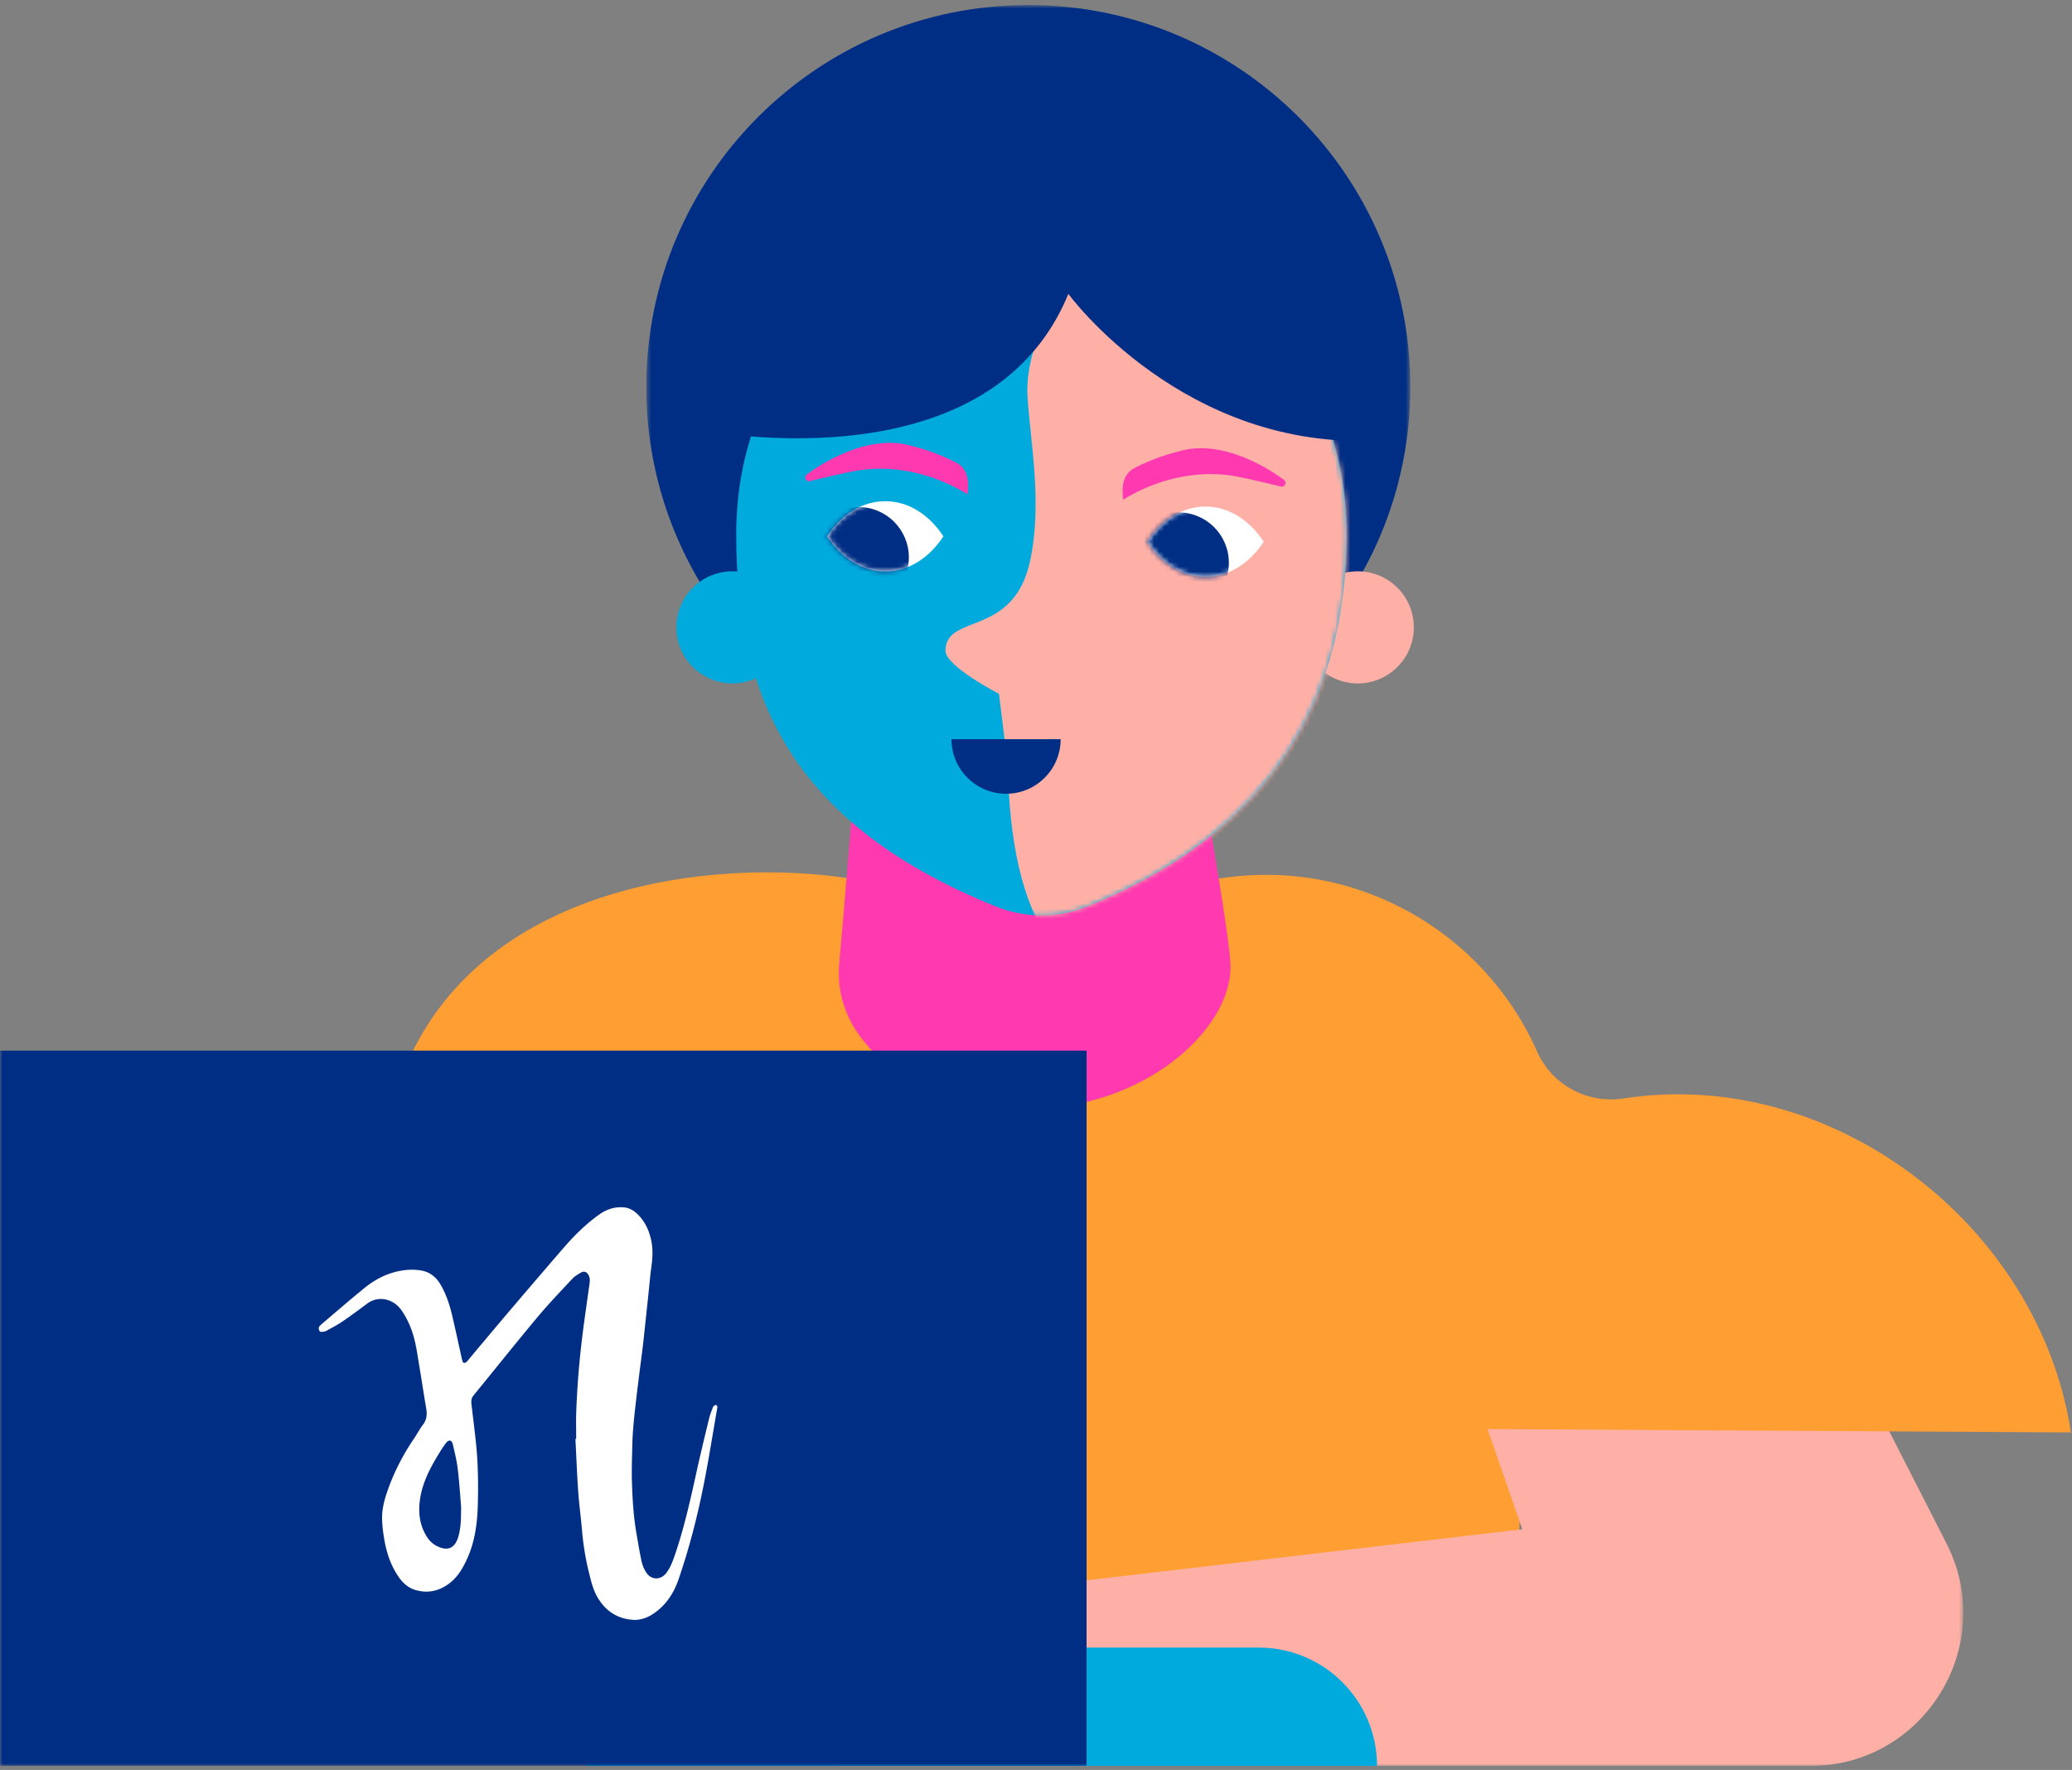 <svg width="412" height="352" xmlns="http://www.w3.org/2000/svg" xmlns:xlink="http://www.w3.org/1999/xlink"><rect width="100%" height="100%" fill="#808080" stroke="none"/><defs><path id="a" d="M.507.785H152.43v151.923H.507z"/><path d="M.392 75.079c0 31.05 9.953 57.096 51.426 73.907 6.101 2.474 12.427 2.474 18.528 0 37.887-15.357 51.426-42.857 51.426-73.907 0-33.993-23.894-55.81-60.69-74.475C24.285 19.269.392 41.086.392 75.079" id="c"/><path d="M.143 7.52c2.795 4.278 6.939 6.992 11.567 6.992s8.771-2.714 11.567-6.992C20.481 3.243 16.338.528 11.71.528S2.938 3.243.143 7.52" id="e"/><path d="M.452 7.45c2.797 4.279 6.94 6.991 11.568 6.991 4.628 0 8.772-2.712 11.567-6.991C20.792 3.173 16.648.459 12.02.459S3.249 3.173.452 7.45" id="g"/><path id="i" d="M.785.51h224.602V100H.785z"/><path id="k" d="M0 351h411.79V.785H0z"/></defs><g fill="none" fill-rule="evenodd"><g transform="translate(128 .215)"><mask id="b" fill="#fff"><use xlink:href="#a"/></mask><path d="M152.43 76.746c0 41.952-34.009 75.962-75.96 75.962-41.954 0-75.963-34.01-75.963-75.962C.507 34.794 34.517.784 76.47.784c41.952 0 75.961 34.01 75.961 75.962" fill="#002E84" mask="url(#b)"/></g><path d="M156.794 124.768c0 6.157-4.992 11.148-11.149 11.148-6.157 0-11.148-4.99-11.148-11.148 0-6.157 4.991-11.148 11.148-11.148s11.15 4.991 11.15 11.148" fill="#00AADC"/><path d="M281.13 124.768c0 6.157-4.992 11.148-11.149 11.148-6.158 0-11.149-4.99-11.149-11.148 0-6.157 4.991-11.148 11.15-11.148 6.156 0 11.147 4.991 11.147 11.148" fill="#FFB0A6"/><path d="M305.628 209.113c-10.508-23.777-35.963-38.56-62.892-34.44-15.157 2.318-28.078 10.229-37.002 21.306-8.923-11.077-21.844-18.988-37.002-21.306-26.928-4.12-73.54 1.11-88.514 38.546-2.705 6.765 8.314 5.224 8.267 5.217-41.313-6.318-51.149 61.498-57.467 102.812l270.654-5.35" fill="#FF9E32"/><path d="M170.486 148.593s26.033 19.97 67.041-1.573c0 0 7.092 38.701 7.15 45.241.11 12.327-16.912 28.31-40.688 28.31-18.808 0-38.783-11.432-37.098-29.13.62-6.512 3.595-42.848 3.595-42.848" fill="#FF39B0"/><path d="M267.772 106.294c0-33.994-23.893-55.81-60.69-74.476-36.796 18.665-60.69 40.482-60.69 74.476 0 31.05 9.953 57.096 51.425 73.907 6.101 2.473 12.428 2.473 18.53 0 37.885-15.357 51.424-42.858 51.424-73.907" fill="#00AADC"/><g transform="translate(146 31.215)"><mask id="d" fill="#fff"><use xlink:href="#c"/></mask><path d="M197.284 215.657c2.65-2.325 2.674-6.131.642-8.78-10.744-13.826-15.665-41.238-13.498-59.667.625-6.144 4.173-11.684 7.425-16.64 4.139-6.413 8.277-12.535 13-18.652 6.789-8.74 13.287-17.773 17.16-28.287 4.17-11.391 4.545-23.976 2.57-35.7-2.252-14.065-10.075-26.704-19.377-37.01-7.268-7.95-15.713-15.03-25.637-19.485-13.718-6.528-31.562-8.691-47.082-7.912-12.592.505-24.91 3.94-36.074 10.309-7.347 4.344-13.53 9.866-19.716 15.974-9.434 10.187-19.05 26.337-18.392 37.648.529 9.078 3.023 21.21.532 32.85-3.295 15.398-16.855 10.366-16.828 17.933.01 3.047 10.622 8.533 10.622 8.533s1.696 12.839 1.84 16.913c1.044 29.29 11.824 48.49 36.054 33.828 2.932-1.774 8.777-1.75 12.006 5.22 19.886 42.91-1.332 78.776 1.3 79.085 41.864 15.35 87.859-21.22 93.453-26.16" fill="#FFB0A6" mask="url(#d)"/></g><g><path d="M223.379 99.381s9.569-6.65 21.738-4.754c2.435.38 9.623 2.132 9.623 2.132.837.167 1.242-.982.486-1.377 0 0-10.38-8.136-20.011-5.834-2.12.507-5.99 1.598-9.766 3.604-3.115 1.656-2.07 6.23-2.07 6.23" fill="#FF39B0"/><path d="M239.71 114.726c4.628 0 8.77-2.713 11.567-6.99-2.796-4.279-6.94-6.992-11.567-6.992-4.628 0-8.771 2.713-11.567 6.991 2.796 4.278 6.939 6.991 11.567 6.991" fill="#FFF"/></g><g transform="translate(228 100.215)"><mask id="f" fill="#fff"><use xlink:href="#e"/></mask><path d="M16.346 11.703c0 5.531-4.484 10.016-10.015 10.016-5.53 0-10.015-4.485-10.015-10.016C-3.684 6.173.8 1.688 6.331 1.688c5.531 0 10.015 4.485 10.015 10.015" fill="#002E84" mask="url(#f)"/></g><g><path d="M192.351 98.311s-9.569-6.649-21.738-4.753c-2.435.38-9.623 2.132-9.623 2.132-.837.167-1.242-.983-.486-1.377 0 0 10.379-8.136 20.011-5.834 2.12.507 5.989 1.598 9.766 3.604 3.115 1.655 2.07 6.228 2.07 6.228" fill="#FF39B0"/><path d="M176.02 113.657c-4.628 0-8.771-2.713-11.567-6.991 2.796-4.28 6.939-6.991 11.567-6.991s8.771 2.712 11.567 6.99c-2.796 4.279-6.939 6.992-11.567 6.992" fill="#FFF"/></g><g transform="translate(164 99.215)"><mask id="h" fill="#fff"><use xlink:href="#g"/></mask><path d="M-3.312 11.634c0 5.531 4.484 10.015 10.015 10.015 5.531 0 10.015-4.484 10.015-10.015 0-5.53-4.484-10.015-10.015-10.015-5.531 0-10.015 4.484-10.015 10.015" fill="#002E84" mask="url(#h)"/></g><g transform="translate(0 .215)"><path d="M137.053 84.92s59.134 12.99 75.384-26.69c0 0 22.91 31.406 61.98 29.13 0 0-7.937-60.954-66.743-59.783-20.935.417-65.104 3.277-70.62 57.343" fill="#002E84"/><g transform="translate(165 251)"><mask id="j" fill="#fff"><use xlink:href="#i"/></mask><path d="M119.51.51l18.182 52.41L.785 68.961.963 100h193.92c22.76 0 37.482-24.052 27.13-44.32L194.38 1.578 119.51.51z" fill="#FFB0A6" mask="url(#j)"/></g><path d="M268.465 283.837l143.324.83c-6.319-41.313-47.493-72.765-88.806-66.446l-.139.021c-7.199 1.115-14.27-2.68-17.216-9.344l-37.163 74.94z" fill="#FF9E32"/><path d="M273.813 350.98H116.584v-23.53h133.698c12.996 0 23.531 10.535 23.531 23.53" fill="#00AADC"/><mask id="l" fill="#fff"><use xlink:href="#k"/></mask><path fill="#002E84" mask="url(#l)" d="M0 350.981h216.056V208.726H0zM210.902 146.793c0 5.994-4.86 10.854-10.854 10.854-5.995 0-10.855-4.86-10.855-10.854h21.71z"/><path d="M91.678 300.49c-.023 1.675-.064 3.347-.564 4.968-.01.03-.015.06-.024.093-.694 2.165-2.091 2.75-4.145 1.743a4.937 4.937 0 01-1.985-1.755c-1.385-2.124-1.782-4.473-1.523-6.955.382-3.67 2.062-6.827 3.952-9.898.426-.692.876-1.373 1.368-2.02.159-.207.502-.411.735-.386.195.02.457.356.51.593.365 1.612.787 3.222.99 4.857.314 2.495.47 5.01.68 7.517.035.41.006.828.006 1.243m50.799-21.252c-.085-.066-.338.014-.472.099-.123.076-.22.235-.271.378-.25.687-.54 1.368-.71 2.077-.85 3.51-1.707 7.02-2.484 10.549-1.187 5.395-2.376 10.787-4.123 16.039-.485 1.455-.961 2.906-1.875 4.165-1.125 1.549-3.088 1.53-4.087-.093a7.064 7.064 0 01-.884-2.152c-.394-1.801-.68-3.625-1-5.442-.598-3.384-.805-6.807-.912-10.23-.083-2.647.025-5.3.088-7.95.03-1.258.126-2.516.239-3.771.14-1.57.319-3.137.502-4.702.23-1.977.478-3.951.725-5.926.2-1.596.423-3.188.61-4.785.219-1.883.41-3.77.612-5.652.183-1.71.364-3.421.545-5.131.17-1.616.3-3.237.52-4.845.23-1.684.368-3.357.057-5.043-.395-2.136-1.228-4.054-2.812-5.588-.727-.704-1.592-1.22-2.601-1.323-1.89-.197-3.58.384-5.11 1.492-2.576 1.867-4.83 4.08-6.904 6.477a1995.665 1995.665 0 00-10.633 12.403c-2.568 3.015-5.104 6.056-7.654 9.086-.35.415-.673.853-1.048 1.243-.135.14-.421.27-.574.217-.151-.052-.274-.327-.318-.526-.695-3.072-1.338-6.157-2.071-9.22-.48-2.002-1.152-3.948-2.182-5.748-.887-1.548-2.162-2.592-3.956-2.89-1.495-.247-2.993-.16-4.47.152-2.503.529-4.718 1.7-6.683 3.288-2.707 2.187-5.332 4.475-7.99 6.722-.293.247-.578.504-.865.758-.335.296-.373.658-.196 1.042.17.374.525.242.806.22.232-.017.476-.1.679-.213 1.04-.584 2.112-1.13 3.095-1.8 1.662-1.133 3.282-2.327 4.89-3.536 2.385-1.794 5.32-.868 6.787 1.173.912 1.268 1.59 2.66 2.114 4.116.84 2.335 1.124 4.799 1.536 7.228.463 2.73.87 5.469 1.337 8.198.205 1.194.172 2.282-.616 3.307-.64.832-1.12 1.785-1.713 2.654-2.305 3.38-4.155 6.983-5.47 10.862-.572 1.689-.992 3.414-.96 5.19.026 1.41.21 2.829.452 4.222.457 2.645 1.304 5.159 2.854 7.389.84 1.21 1.908 2.168 3.347 2.586 2.438.709 4.675.208 6.686-1.3 1.714-1.283 2.745-3.088 3.607-4.991 1.56-3.452 2.006-7.142 2.095-10.864.095-3.971.052-7.95-.352-11.91-.247-2.422-.558-4.84-.84-7.258-.095-.816-.291-1.613.326-2.368 4.238-5.177 8.407-10.411 12.696-15.546 2.209-2.644 4.602-5.138 6.954-7.66.477-.512 1.119-.893 1.738-1.24.636-.355 1.162-.124 1.506.519.286.537.264 1.1.184 1.677-.473 3.39-.972 6.776-1.4 10.17a176.048 176.048 0 00-.791 7.604 177.215 177.215 0 00-.454 7.639c-.07 1.818-.014 3.64-.014 5.46l-.152.008c.18 3.487.315 6.978.555 10.46.17 2.478.515 4.943.725 7.42.246 2.894.683 5.753 1.379 8.57.435 1.762.829 3.545 1.775 5.129 1.56 2.613 3.832 4.16 6.888 4.404 1.802.145 3.367-.56 4.779-1.64 2.156-1.651 3.527-3.863 4.394-6.375 2.05-5.937 3.629-12.013 4.876-18.16 1.077-5.316 1.915-10.68 2.846-16.025.027-.157-.042-.401-.157-.49" fill="#FFF" mask="url(#l)"/></g></g></svg>